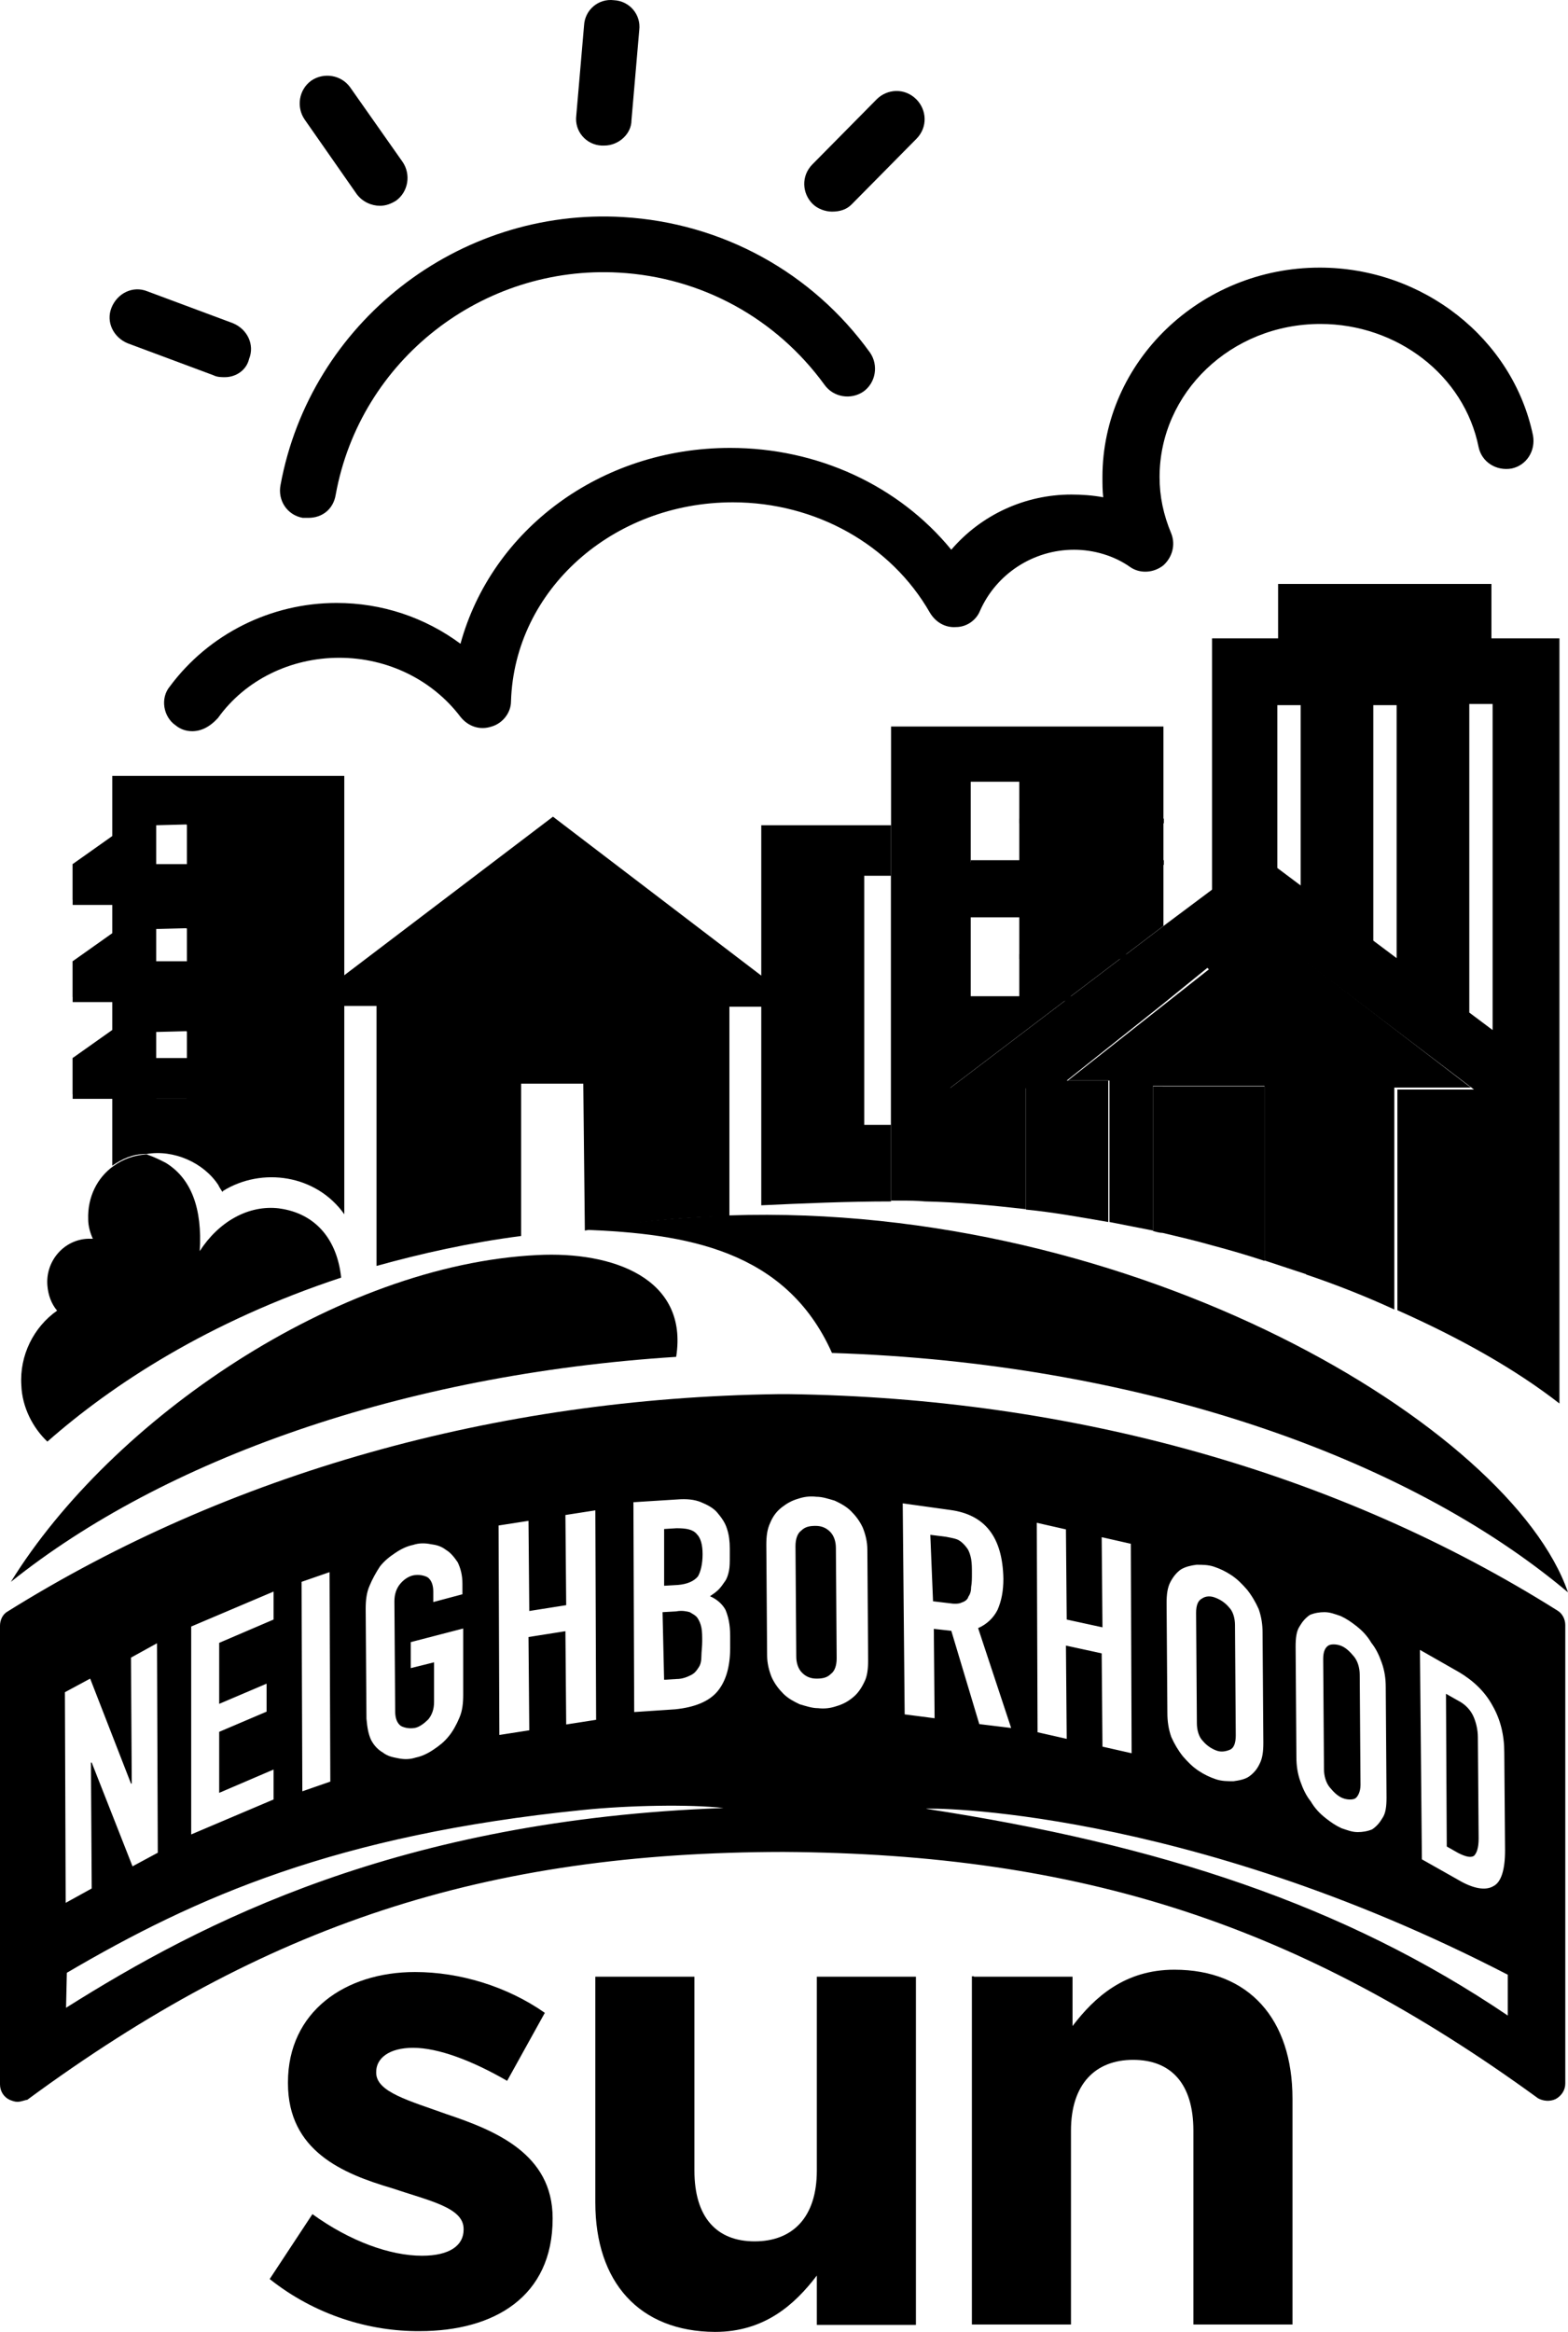 <?xml version="1.0" encoding="UTF-8"?>
<svg id="b" data-name="Layer 2" xmlns="http://www.w3.org/2000/svg" width="104.633" height="155.603" viewBox="0 0 104.633 155.603">
  <g id="c" data-name="Layer 2">
    <g>
      <polygon points="7.96 66.529 4.848 66.529 4.848 64.143 7.96 61.939 7.96 66.529"/>
      <polygon points="7.96 73.011 4.848 73.011 4.848 70.6 7.96 68.396 7.96 73.011"/>
      <polygon points="7.96 60.046 4.848 60.046 4.848 57.66 7.96 55.456 7.96 60.046"/>
      <path d="M59.46,55.067h-8.661v25.361c2.775-.13,5.757-.259,8.661-.259v-25.102h0ZM57.671,75.06v-16.622h1.867v16.622h-1.867Z"/>
      <path d="M9.775,77.005c1.815-.311,3.812.57,4.797,2.075.052.13.182.311.259.441,0,0,.052,0,.052-.052,2.593-1.608,6.224-1.089,8.091,1.556v-29.251H7.493v26.009c.648-.441,1.348-.778,2.204-.778h.078ZM10.424,55.067s0-.052,0,0l1.997-.052s.052,0,.052.052v4.408s0,.052-.052.052h-1.945s-.052,0-.052-.052v-4.408ZM10.424,61.991q0-.052,0,0l1.997-.052s.052,0,.052.052v4.408s0,.052-.052.052h-1.945s-.052,0-.052-.052v-4.408ZM10.424,68.862s0-.078,0,0l1.997-.052s.052,0,.052.052v4.408s0,.052-.052.052h-1.945s-.052,0-.052-.052v-4.408Z"/>
      <path d="M77.586,48.48h-18.126v31.636h.7c.519,0,1.037,0,1.556.052,2.256.052,4.46.259,6.742.519v-8.091h-5.057l14.236-10.813v-13.303h-.052ZM68.018,61.213v5.368h-3.241v-5.368M68.018,57.53h-3.241v-5.368h3.241v5.368Z"/>
      <path d="M93.249,72.622v14.807c4.201,1.867,7.883,3.942,10.813,6.224v-51.059h-4.538v-3.63h-14.236v3.63h-4.408v16.83l17.478,13.277h-5.109v-.078ZM86.792,59.086l-1.556-1.167v-10.865h1.556v12.032ZM93.197,63.935l-1.556-1.167v-15.715h1.556v16.881ZM98.046,67.566v-20.59h1.556v21.757l-1.556-1.167Z"/>
      <polygon points="98.046 72.363 98.046 72.493 98.098 72.493 98.046 72.363"/>
      <g>
        <path d="M77.586,72.493h-.648v9.647c.182.052.441.13.648.13,1.089.259,2.204.519,3.293.83,1.167.311,2.334.648,3.501,1.037v-11.643h-6.794Z"/>
        <path d="M80.906,59.346h0l-3.293,2.463-14.236,10.813h5.083v8.091c1.867.182,3.682.519,5.497.83v-9.439h-2.775l6.353-5.057,3.034-2.463.182.182,9.18,7.313h-2.775v12.966c2.075.7,4.019,1.478,5.886,2.334v-14.807h5.109l-17.244-13.225ZM98.046,72.363l.13.052h-.13v-.052Z"/>
      </g>
      <path d="M80.698,64.661l-9.439,7.442h2.775v9.439c.959.182,1.945.389,2.904.57v-9.647h7.442v11.643c.959.311,1.945.648,2.904.959v-12.94h2.775l-9.361-7.468Z"/>
      <path d="M18.644,80.635c-2.075-.259-4.071.908-5.316,2.852.182-2.852-.57-4.849-2.256-5.886-.83-.441-1.297-.57-1.297-.57h.052-.052c-.83.052-1.556.311-2.204.778-1.089.778-1.737,2.075-1.686,3.553,0,.441.13.908.311,1.297h-.311c-1.608.052-2.852,1.478-2.723,3.112.052.648.259,1.219.648,1.686-1.556,1.089-2.515,2.982-2.386,4.979.052,1.478.778,2.852,1.737,3.76,4.331-3.812,10.736-8.013,19.604-10.943-.259-2.489-1.66-4.279-4.123-4.616Z"/>
      <path d="M12.809,48.791c-.389,0-.778-.13-1.089-.389-.83-.57-1.037-1.815-.389-2.593,2.593-3.501,6.742-5.575,11.125-5.575,3.034,0,5.886.959,8.272,2.723,2.075-7.572,9.309-13.069,17.996-13.069,5.835,0,11.254,2.515,14.755,6.794,1.997-2.334,4.927-3.682,8.013-3.682.7,0,1.426.052,2.126.182-.052-.441-.052-.908-.052-1.348,0-7.702,6.535-13.977,14.496-13.977,6.872,0,12.888,4.72,14.236,11.202.182,1.037-.441,1.997-1.426,2.204-1.037.182-1.997-.441-2.204-1.426-.959-4.797-5.446-8.22-10.554-8.22-5.964,0-10.736,4.59-10.736,10.217,0,1.297.259,2.515.778,3.76.311.778.052,1.608-.519,2.126-.648.519-1.556.57-2.204.13-1.089-.778-2.463-1.167-3.76-1.167-2.723,0-5.186,1.608-6.275,4.071-.259.648-.908,1.089-1.608,1.089-.7.052-1.348-.311-1.737-.959-2.593-4.538-7.624-7.365-13.147-7.365-8.013,0-14.574,5.835-14.807,13.277,0,.778-.57,1.478-1.297,1.686-.778.259-1.556,0-2.075-.648-1.867-2.463-4.849-3.942-8.091-3.942s-6.275,1.478-8.091,4.019c-.57.622-1.141.882-1.737.882Z"/>
      <path d="M39.026,82.113c3.241-.57,6.483-.908,9.647-.959v-13.977h4.849l-16.622-12.681-16.622,12.629h4.849v17.348c2.982-.83,6.224-1.556,9.647-1.997v-10.165h4.149l.104,9.802"/>
      <path d="M20.589,34.555h-.389c-1.037-.182-1.686-1.167-1.478-2.204,1.997-10.813,11.851-18.515,22.846-17.867,6.613.389,12.629,3.682,16.492,9.05.57.83.389,1.997-.441,2.593-.83.57-1.997.389-2.593-.441-3.241-4.46-8.22-7.183-13.718-7.494-9.128-.519-17.27,5.835-18.904,14.807-.156.985-.908,1.556-1.815,1.556Z"/>
      <path d="M25.36,13.732c-.57,0-1.167-.259-1.556-.778l-3.475-4.979c-.57-.83-.389-1.997.441-2.593.83-.57,1.997-.389,2.593.441l3.501,4.979c.57.83.389,1.997-.441,2.593-.337.207-.674.337-1.063.337Z"/>
      <path d="M15.014,25.168c-.259,0-.519,0-.778-.13l-5.705-2.126c-.959-.389-1.478-1.426-1.089-2.386s1.426-1.478,2.386-1.089l5.705,2.126c.959.389,1.478,1.426,1.089,2.386-.182.778-.908,1.219-1.608,1.219Z"/>
      <path d="M40.323,9.713h-.182c-1.037-.052-1.815-.959-1.686-1.997l.519-6.016c.052-1.037.959-1.815,1.997-1.686,1.037.052,1.815.959,1.686,1.997l-.519,6.016c0,.908-.856,1.686-1.815,1.686Z"/>
      <path d="M55.519,14.121c-.441,0-.959-.182-1.297-.519-.7-.7-.778-1.867,0-2.645l4.279-4.331c.7-.7,1.867-.778,2.645,0,.7.7.778,1.867,0,2.645l-4.279,4.331c-.363.389-.83.519-1.348.519Z"/>
      <path d="M35.863,83.747c-13.329.648-28.421,10.943-35.137,21.808,10.165-8.143,26.087-13.847,44.395-15.014.83-5.238-4.227-7.053-9.258-6.794Z"/>
      <path d="M48.673,81.102c-3.164.13-6.405.389-9.647.959,6.664.259,13.407,1.297,16.492,8.22,20.382.648,38.301,6.872,49.114,15.974-3.812-11.047-28.862-26.061-55.96-25.154Z"/>
      <path d="M46.495,102.365c-.259-.311-.7-.389-1.348-.389l-.83.052v3.786l.908-.052c.648-.052,1.089-.259,1.348-.571.182-.311.311-.83.311-1.478s-.13-1.089-.389-1.348ZM46.806,108.614c-.052-.259-.13-.441-.259-.648-.13-.182-.311-.259-.519-.389-.182-.052-.519-.13-.908-.052l-.908.052.104,4.512.83-.052c.389,0,.7-.13.959-.259s.389-.311.519-.519c.13-.182.182-.441.182-.778,0-.259.052-.571.052-.959,0-.311,0-.648-.052-.908ZM55.779,103.298c0-.441-.13-.83-.389-1.089-.259-.259-.57-.389-.959-.389s-.7.052-.959.311c-.259.182-.389.571-.389,1.037l.052,7.365c0,.441.13.83.389,1.089s.57.389.959.389.7-.052.959-.311c.259-.182.389-.57.389-1.037l-.052-7.365ZM55.779,103.298c0-.441-.13-.83-.389-1.089-.259-.259-.57-.389-.959-.389s-.7.052-.959.311c-.259.182-.389.571-.389,1.037l.052,7.365c0,.441.13.83.389,1.089s.57.389.959.389.7-.052.959-.311c.259-.182.389-.57.389-1.037l-.052-7.365ZM46.806,108.614c-.052-.259-.13-.441-.259-.648-.13-.182-.311-.259-.519-.389-.182-.052-.519-.13-.908-.052l-.908.052.104,4.512.83-.052c.389,0,.7-.13.959-.259s.389-.311.519-.519c.13-.182.182-.441.182-.778,0-.259.052-.571.052-.959,0-.311,0-.648-.052-.908ZM46.495,102.365c-.259-.311-.7-.389-1.348-.389l-.83.052v3.786l.908-.052c.648-.052,1.089-.259,1.348-.571.182-.311.311-.83.311-1.478s-.13-1.089-.389-1.348ZM46.495,102.365c-.259-.311-.7-.389-1.348-.389l-.83.052v3.786l.908-.052c.648-.052,1.089-.259,1.348-.571.182-.311.311-.83.311-1.478s-.13-1.089-.389-1.348ZM46.806,108.614c-.052-.259-.13-.441-.259-.648-.13-.182-.311-.259-.519-.389-.182-.052-.519-.13-.908-.052l-.908.052.104,4.512.83-.052c.389,0,.7-.13.959-.259s.389-.311.519-.519c.13-.182.182-.441.182-.778,0-.259.052-.571.052-.959,0-.311,0-.648-.052-.908ZM55.779,103.298c0-.441-.13-.83-.389-1.089-.259-.259-.57-.389-.959-.389s-.7.052-.959.311c-.259.182-.389.571-.389,1.037l.052,7.365c0,.441.13.83.389,1.089s.57.389.959.389.7-.052.959-.311c.259-.182.389-.57.389-1.037l-.052-7.365ZM64.803,104.024c-.052-.259-.13-.519-.259-.7s-.311-.389-.519-.519c-.182-.13-.519-.182-.908-.259l-1.037-.13.182,4.434,1.089.13c.311.052.648.052.83-.052.182-.052.389-.182.441-.389.13-.182.182-.389.182-.648.052-.259.052-.571.052-.908s0-.648-.052-.959ZM64.803,104.024c-.052-.259-.13-.519-.259-.7s-.311-.389-.519-.519c-.182-.13-.519-.182-.908-.259l-1.037-.13.182,4.434,1.089.13c.311.052.648.052.83-.052.182-.052.389-.182.441-.389.13-.182.182-.389.182-.648.052-.259.052-.571.052-.908s0-.648-.052-.959ZM55.779,103.298c0-.441-.13-.83-.389-1.089-.259-.259-.57-.389-.959-.389s-.7.052-.959.311c-.259.182-.389.571-.389,1.037l.052,7.365c0,.441.13.83.389,1.089s.57.389.959.389.7-.052.959-.311c.259-.182.389-.57.389-1.037l-.052-7.365ZM46.806,108.614c-.052-.259-.13-.441-.259-.648-.13-.182-.311-.259-.519-.389-.182-.052-.519-.13-.908-.052l-.908.052.104,4.512.83-.052c.389,0,.7-.13.959-.259s.389-.311.519-.519c.13-.182.182-.441.182-.778,0-.259.052-.571.052-.959,0-.311,0-.648-.052-.908ZM46.495,102.365c-.259-.311-.7-.389-1.348-.389l-.83.052v3.786l.908-.052c.648-.052,1.089-.259,1.348-.571.182-.311.311-.83.311-1.478s-.13-1.089-.389-1.348ZM46.495,102.365c-.259-.311-.7-.389-1.348-.389l-.83.052v3.786l.908-.052c.648-.052,1.089-.259,1.348-.571.182-.311.311-.83.311-1.478s-.13-1.089-.389-1.348ZM46.806,108.614c-.052-.259-.13-.441-.259-.648-.13-.182-.311-.259-.519-.389-.182-.052-.519-.13-.908-.052l-.908.052.104,4.512.83-.052c.389,0,.7-.13.959-.259s.389-.311.519-.519c.13-.182.182-.441.182-.778,0-.259.052-.571.052-.959,0-.311,0-.648-.052-.908ZM55.779,103.298c0-.441-.13-.83-.389-1.089-.259-.259-.57-.389-.959-.389s-.7.052-.959.311c-.259.182-.389.571-.389,1.037l.052,7.365c0,.441.13.83.389,1.089s.57.389.959.389.7-.052.959-.311c.259-.182.389-.57.389-1.037l-.052-7.365ZM64.803,104.024c-.052-.259-.13-.519-.259-.7s-.311-.389-.519-.519c-.182-.13-.519-.182-.908-.259l-1.037-.13.182,4.434,1.089.13c.311.052.648.052.83-.052.182-.052.389-.182.441-.389.13-.182.182-.389.182-.648.052-.259.052-.571.052-.908s0-.648-.052-.959ZM82.41,108.433c0-.441-.13-.908-.389-1.167-.259-.311-.57-.519-.908-.648-.311-.13-.648-.13-.908.052-.259.13-.389.441-.389.959l.052,7.365c0,.441.13.908.389,1.167.259.311.57.519.908.648s.648.052.908-.052c.259-.104.389-.441.389-.959l-.052-7.365ZM90.735,111.752c0-.441-.13-.908-.389-1.219s-.519-.57-.83-.7c-.311-.13-.648-.13-.83-.052-.259.13-.389.441-.389.908l.052,7.365c0,.441.13.908.389,1.219s.519.57.83.7c.311.13.648.13.83.052s.389-.441.389-.908l-.052-7.365ZM90.735,111.752c0-.441-.13-.908-.389-1.219s-.519-.57-.83-.7c-.311-.13-.648-.13-.83-.052-.259.13-.389.441-.389.908l.052,7.365c0,.441.13.908.389,1.219s.519.57.83.7c.311.13.648.13.83.052s.389-.441.389-.908l-.052-7.365ZM82.41,108.433c0-.441-.13-.908-.389-1.167-.259-.311-.57-.519-.908-.648-.311-.13-.648-.13-.908.052-.259.13-.389.441-.389.959l.052,7.365c0,.441.13.908.389,1.167.259.311.57.519.908.648s.648.052.908-.052c.259-.104.389-.441.389-.959l-.052-7.365ZM64.803,104.024c-.052-.259-.13-.519-.259-.7s-.311-.389-.519-.519c-.182-.13-.519-.182-.908-.259l-1.037-.13.182,4.434,1.089.13c.311.052.648.052.83-.052.182-.052.389-.182.441-.389.13-.182.182-.389.182-.648.052-.259.052-.571.052-.908s0-.648-.052-.959ZM55.779,103.298c0-.441-.13-.83-.389-1.089-.259-.259-.57-.389-.959-.389s-.7.052-.959.311c-.259.182-.389.571-.389,1.037l.052,7.365c0,.441.13.83.389,1.089s.57.389.959.389.7-.052.959-.311c.259-.182.389-.57.389-1.037l-.052-7.365ZM46.806,108.614c-.052-.259-.13-.441-.259-.648-.13-.182-.311-.259-.519-.389-.182-.052-.519-.13-.908-.052l-.908.052.104,4.512.83-.052c.389,0,.7-.13.959-.259s.389-.311.519-.519c.13-.182.182-.441.182-.778,0-.259.052-.571.052-.959,0-.311,0-.648-.052-.908ZM46.495,102.365c-.259-.311-.7-.389-1.348-.389l-.83.052v3.786l.908-.052c.648-.052,1.089-.259,1.348-.571.182-.311.311-.83.311-1.478s-.13-1.089-.389-1.348ZM46.495,102.365c-.259-.311-.7-.389-1.348-.389l-.83.052v3.786l.908-.052c.648-.052,1.089-.259,1.348-.571.182-.311.311-.83.311-1.478s-.13-1.089-.389-1.348ZM46.806,108.614c-.052-.259-.13-.441-.259-.648-.13-.182-.311-.259-.519-.389-.182-.052-.519-.13-.908-.052l-.908.052.104,4.512.83-.052c.389,0,.7-.13.959-.259s.389-.311.519-.519c.13-.182.182-.441.182-.778,0-.259.052-.571.052-.959,0-.311,0-.648-.052-.908ZM55.779,103.298c0-.441-.13-.83-.389-1.089-.259-.259-.57-.389-.959-.389s-.7.052-.959.311c-.259.182-.389.571-.389,1.037l.052,7.365c0,.441.13.83.389,1.089s.57.389.959.389.7-.052.959-.311c.259-.182.389-.57.389-1.037l-.052-7.365ZM64.803,104.024c-.052-.259-.13-.519-.259-.7s-.311-.389-.519-.519c-.182-.13-.519-.182-.908-.259l-1.037-.13.182,4.434,1.089.13c.311.052.648.052.83-.052.182-.052.389-.182.441-.389.13-.182.182-.389.182-.648.052-.259.052-.571.052-.908s0-.648-.052-.959ZM82.41,108.433c0-.441-.13-.908-.389-1.167-.259-.311-.57-.519-.908-.648-.311-.13-.648-.13-.908.052-.259.13-.389.441-.389.959l.052,7.365c0,.441.13.908.389,1.167.259.311.57.519.908.648s.648.052.908-.052c.259-.104.389-.441.389-.959l-.052-7.365ZM90.735,111.752c0-.441-.13-.908-.389-1.219s-.519-.57-.83-.7c-.311-.13-.648-.13-.83-.052-.259.13-.389.441-.389.908l.052,7.365c0,.441.13.908.389,1.219s.519.57.83.7c.311.13.648.13.83.052s.389-.441.389-.908l-.052-7.365ZM98.618,115.927c0-.519-.13-1.037-.311-1.426s-.519-.778-1.037-1.037l-.778-.441.052,10.191.778.441c.519.259.83.311,1.037.182.182-.182.311-.519.311-1.167l-.052-6.742ZM64.803,104.024c-.052-.259-.13-.519-.259-.7s-.311-.389-.519-.519c-.182-.13-.519-.182-.908-.259l-1.037-.13.182,4.434,1.089.13c.311.052.648.052.83-.052.182-.052.389-.182.441-.389.13-.182.182-.389.182-.648.052-.259.052-.571.052-.908s0-.648-.052-.959ZM55.779,103.298c0-.441-.13-.83-.389-1.089-.259-.259-.57-.389-.959-.389s-.7.052-.959.311c-.259.182-.389.571-.389,1.037l.052,7.365c0,.441.13.83.389,1.089s.57.389.959.389.7-.052.959-.311c.259-.182.389-.57.389-1.037l-.052-7.365ZM46.547,107.966c-.13-.182-.311-.259-.519-.389-.182-.052-.519-.13-.908-.052l-.908.052.104,4.512.83-.052c.389,0,.7-.13.959-.259s.389-.311.519-.519c.13-.182.182-.441.182-.778,0-.259.052-.571.052-.959,0-.311,0-.648-.052-.908-.052-.259-.13-.441-.259-.648ZM46.573,105.191c.182-.311.311-.83.311-1.478s-.13-1.089-.389-1.348c-.259-.311-.7-.389-1.348-.389l-.83.052v3.786l.908-.052c.648-.052,1.089-.259,1.348-.571ZM82.41,108.433c0-.441-.13-.908-.389-1.167-.259-.311-.57-.519-.908-.648-.311-.13-.648-.13-.908.052-.259.13-.389.441-.389.959l.052,7.365c0,.441.13.908.389,1.167.259.311.57.519.908.648s.648.052.908-.052c.259-.104.389-.441.389-.959l-.052-7.365ZM90.735,111.752c0-.441-.13-.908-.389-1.219s-.519-.57-.83-.7c-.311-.13-.648-.13-.83-.052-.259.13-.389.441-.389.908l.052,7.365c0,.441.13.908.389,1.219s.519.57.83.7c.311.13.648.13.83.052s.389-.441.389-.908l-.052-7.365ZM98.618,115.927c0-.519-.13-1.037-.311-1.426s-.519-.778-1.037-1.037l-.778-.441.052,10.191.778.441c.519.259.83.311,1.037.182.182-.182.311-.519.311-1.167l-.052-6.742ZM103.934,107.473c-14.625-9.206-32.363-14.185-51.267-14.444h-.752c-18.904.259-36.693,5.316-51.396,14.496-.337.182-.519.571-.519.959v30.599c0,.467.259.856.648,1.037.207.078.337.13.519.13.259,0,.519-.13.648-.13,15.922-11.721,30.547-16.518,50.463-16.544,19.889.13,34.437,4.849,50.359,16.441.337.182.778.233,1.167.052.389-.207.648-.596.648-1.037v-30.599c0-.389-.207-.778-.519-.959ZM97.347,111.57c.959.57,1.737,1.297,2.256,2.256.519.908.778,1.945.778,3.112l.052,6.535c0,1.297-.259,2.126-.778,2.386-.519.311-1.348.182-2.386-.441l-2.386-1.348-.13-13.977,2.593,1.478ZM86.715,108.536c.182-.311.389-.571.7-.778.311-.13.648-.182.959-.182.389,0,.7.13,1.089.259.389.182.7.389,1.089.7.389.311.7.648.96,1.089.311.389.519.83.7,1.348s.259,1.037.259,1.608l.052,7.365c0,.57-.052,1.037-.259,1.348-.182.311-.389.57-.7.778-.311.13-.648.182-.959.182-.389,0-.7-.13-1.089-.259-.389-.182-.7-.389-1.089-.7s-.7-.648-.959-1.089c-.311-.389-.519-.83-.7-1.348s-.259-1.037-.259-1.608l-.052-7.365c0-.57.052-1.037.259-1.348ZM78.106,105.554c.207-.389.441-.648.7-.83.311-.182.648-.259,1.037-.311.389,0,.778,0,1.167.13s.778.311,1.167.571.7.571,1.037.959c.311.389.57.83.778,1.297.182.519.259,1.037.259,1.556l.052,7.365c0,.57-.052,1.037-.259,1.426-.182.389-.441.648-.7.83-.259.182-.648.259-1.037.311-.389,0-.778,0-1.167-.13s-.778-.311-1.167-.571-.7-.57-1.037-.959c-.311-.389-.571-.83-.778-1.297-.182-.519-.259-1.037-.259-1.608l-.052-7.313c0-.571.052-1.037.259-1.426ZM71.13,102.054l.052,6.016,2.386.519-.052-6.016,1.945.441.052,13.977-1.945-.441-.052-6.224-2.386-.519.052,6.224-1.945-.441-.052-13.977,1.945.441ZM35.267,101.483l.052,6.016,2.463-.389-.052-6.016,1.997-.311.052,13.977-1.997.311-.052-6.224-2.463.389.052,6.224-1.997.311-.052-13.977,1.997-.311ZM24.661,105.814c.182-.441.441-.908.7-1.297.311-.389.648-.648,1.037-.908s.778-.441,1.167-.519c.389-.13.778-.13,1.167-.052.389.052.7.13,1.037.389.311.182.57.519.778.83.182.389.311.83.311,1.426v.7l-1.945.519v-.7c0-.441-.13-.778-.389-.959-.259-.13-.57-.182-.908-.13-.311.052-.648.259-.908.571-.259.311-.389.7-.389,1.167l.052,7.365c0,.441.13.778.389.959.259.13.571.182.908.13.311-.052.648-.311.908-.57.259-.311.389-.7.389-1.167v-2.645l-1.556.389v-1.737l3.501-.908v4.408c0,.57-.052,1.089-.259,1.556-.182.441-.441.908-.7,1.219-.311.389-.648.648-1.037.908s-.778.441-1.167.519c-.389.13-.778.13-1.167.052s-.7-.13-1.037-.389c-.311-.182-.57-.441-.778-.83-.182-.389-.259-.83-.311-1.426l-.052-7.313c0-.571.052-1.089.259-1.556ZM21.99,104.906l.052,13.977-1.867.648-.052-13.977,1.867-.648ZM12.758,108.536l5.498-2.334v1.867l-3.63,1.556v4.071l3.164-1.348v1.867l-3.164,1.348v4.071l3.63-1.556v1.997l-5.498,2.334v-13.873ZM4.331,112.919l1.686-.908,2.723,7.002h.052l-.052-8.402,1.737-.959.052,13.977-1.686.908-2.723-6.924h-.052l.052,8.402-1.737.959-.052-14.055ZM4.408,133.975l.052-2.334c8.609-5.057,17.996-9.206,34.437-10.865,3.034-.311,7.131-.389,9.387-.13-21.627.778-34.826,7.624-43.876,13.329ZM48.725,109.937c0,1.219-.259,2.204-.83,2.904-.571.7-1.556,1.089-2.852,1.219l-2.723.182-.052-14.003,2.904-.182c.648-.052,1.167,0,1.608.182.441.182.83.389,1.089.7.259.311.519.648.648,1.089.13.389.182.83.182,1.297v.519c0,.389,0,.7-.052.959s-.13.519-.259.7-.259.389-.441.571c-.182.182-.389.311-.571.441.441.182.83.519,1.037.908.182.441.311.959.311,1.737v.778ZM57.672,112.245c-.182.389-.441.778-.778,1.037-.311.259-.648.441-1.089.571-.389.13-.778.182-1.219.13-.389,0-.778-.13-1.219-.259-.389-.182-.778-.389-1.089-.7s-.57-.648-.778-1.089c-.182-.441-.311-.959-.311-1.478l-.052-7.365c0-.571.052-1.037.259-1.478.182-.441.441-.778.778-1.037s.648-.441,1.089-.57c.389-.13.778-.182,1.219-.13.389,0,.778.13,1.219.259.389.182.778.389,1.089.7.311.311.571.648.778,1.089.182.441.311.959.311,1.478l.052,7.365c0,.571-.052,1.089-.259,1.478ZM60.239,100.316l3.164.441c2.334.311,3.501,1.815,3.553,4.59,0,.83-.13,1.478-.389,2.075-.259.519-.7.959-1.297,1.219l2.204,6.664-2.126-.259-1.867-6.224-1.167-.13.052,5.964-1.997-.259-.13-14.081ZM100.614,134.494c-10.917-7.39-23.235-11.41-38.82-13.796,0-.078,17.167-.13,38.82,11.073v2.723ZM97.321,123.654c.519.259.83.311,1.037.182.182-.182.311-.519.311-1.167l-.052-6.742c0-.519-.13-1.037-.311-1.426s-.519-.778-1.037-1.037l-.778-.441.052,10.191.778.441ZM88.738,119.272c.259.311.519.57.83.7.311.13.648.13.83.052s.389-.441.389-.908l-.052-7.365c0-.441-.13-.908-.389-1.219s-.519-.57-.83-.7c-.311-.13-.648-.13-.83-.052-.259.13-.389.441-.389.908l.052,7.365c0,.441.13.908.389,1.219ZM80.258,116.16c.259.311.57.519.908.648s.648.052.908-.052c.259-.104.389-.441.389-.959l-.052-7.365c0-.441-.13-.908-.389-1.167-.259-.311-.57-.519-.908-.648-.311-.13-.648-.13-.908.052-.259.13-.389.441-.389.959l.052,7.365c0,.441.13.908.389,1.167ZM64.181,106.929c.182-.052.389-.182.441-.389.13-.182.182-.389.182-.648.052-.259.052-.571.052-.908s0-.648-.052-.959c-.052-.259-.13-.519-.259-.7s-.311-.389-.519-.519c-.182-.13-.519-.182-.908-.259l-1.037-.13.182,4.434,1.089.13c.311.052.648.052.83-.052ZM55.39,102.209c-.259-.259-.57-.389-.959-.389s-.7.052-.959.311c-.259.182-.389.571-.389,1.037l.052,7.365c0,.441.13.83.389,1.089s.57.389.959.389.7-.052.959-.311c.259-.182.389-.57.389-1.037l-.052-7.365c0-.441-.13-.83-.389-1.089ZM46.547,107.966c-.13-.182-.311-.259-.519-.389-.182-.052-.519-.13-.908-.052l-.908.052.104,4.512.83-.052c.389,0,.7-.13.959-.259s.389-.311.519-.519c.13-.182.182-.441.182-.778,0-.259.052-.571.052-.959,0-.311,0-.648-.052-.908-.052-.259-.13-.441-.259-.648ZM45.147,101.976l-.83.052v3.786l.908-.052c.648-.052,1.089-.259,1.348-.571.182-.311.311-.83.311-1.478s-.13-1.089-.389-1.348c-.259-.311-.7-.389-1.348-.389ZM46.495,102.365c-.259-.311-.7-.389-1.348-.389l-.83.052v3.786l.908-.052c.648-.052,1.089-.259,1.348-.571.182-.311.311-.83.311-1.478s-.13-1.089-.389-1.348ZM46.806,108.614c-.052-.259-.13-.441-.259-.648-.13-.182-.311-.259-.519-.389-.182-.052-.519-.13-.908-.052l-.908.052.104,4.512.83-.052c.389,0,.7-.13.959-.259s.389-.311.519-.519c.13-.182.182-.441.182-.778,0-.259.052-.571.052-.959,0-.311,0-.648-.052-.908ZM55.779,103.298c0-.441-.13-.83-.389-1.089-.259-.259-.57-.389-.959-.389s-.7.052-.959.311c-.259.182-.389.571-.389,1.037l.052,7.365c0,.441.13.83.389,1.089s.57.389.959.389.7-.052.959-.311c.259-.182.389-.57.389-1.037l-.052-7.365ZM64.803,104.024c-.052-.259-.13-.519-.259-.7s-.311-.389-.519-.519c-.182-.13-.519-.182-.908-.259l-1.037-.13.182,4.434,1.089.13c.311.052.648.052.83-.052.182-.052.389-.182.441-.389.13-.182.182-.389.182-.648.052-.259.052-.571.052-.908s0-.648-.052-.959ZM82.41,108.433c0-.441-.13-.908-.389-1.167-.259-.311-.57-.519-.908-.648-.311-.13-.648-.13-.908.052-.259.13-.389.441-.389.959l.052,7.365c0,.441.13.908.389,1.167.259.311.57.519.908.648s.648.052.908-.052c.259-.104.389-.441.389-.959l-.052-7.365ZM90.735,111.752c0-.441-.13-.908-.389-1.219s-.519-.57-.83-.7c-.311-.13-.648-.13-.83-.052-.259.13-.389.441-.389.908l.052,7.365c0,.441.13.908.389,1.219s.519.57.83.7c.311.13.648.13.83.052s.389-.441.389-.908l-.052-7.365ZM98.618,115.927c0-.519-.13-1.037-.311-1.426s-.519-.778-1.037-1.037l-.778-.441.052,10.191.778.441c.519.259.83.311,1.037.182.182-.182.311-.519.311-1.167l-.052-6.742ZM98.618,115.927c0-.519-.13-1.037-.311-1.426s-.519-.778-1.037-1.037l-.778-.441.052,10.191.778.441c.519.259.83.311,1.037.182.182-.182.311-.519.311-1.167l-.052-6.742ZM90.735,111.752c0-.441-.13-.908-.389-1.219s-.519-.57-.83-.7c-.311-.13-.648-.13-.83-.052-.259.13-.389.441-.389.908l.052,7.365c0,.441.13.908.389,1.219s.519.57.83.7c.311.13.648.13.83.052s.389-.441.389-.908l-.052-7.365ZM82.41,108.433c0-.441-.13-.908-.389-1.167-.259-.311-.57-.519-.908-.648-.311-.13-.648-.13-.908.052-.259.13-.389.441-.389.959l.052,7.365c0,.441.13.908.389,1.167.259.311.57.519.908.648s.648.052.908-.052c.259-.104.389-.441.389-.959l-.052-7.365ZM64.803,104.024c-.052-.259-.13-.519-.259-.7s-.311-.389-.519-.519c-.182-.13-.519-.182-.908-.259l-1.037-.13.182,4.434,1.089.13c.311.052.648.052.83-.052.182-.052.389-.182.441-.389.13-.182.182-.389.182-.648.052-.259.052-.571.052-.908s0-.648-.052-.959ZM55.779,103.298c0-.441-.13-.83-.389-1.089-.259-.259-.57-.389-.959-.389s-.7.052-.959.311c-.259.182-.389.571-.389,1.037l.052,7.365c0,.441.13.83.389,1.089s.57.389.959.389.7-.052.959-.311c.259-.182.389-.57.389-1.037l-.052-7.365ZM46.806,108.614c-.052-.259-.13-.441-.259-.648-.13-.182-.311-.259-.519-.389-.182-.052-.519-.13-.908-.052l-.908.052.104,4.512.83-.052c.389,0,.7-.13.959-.259s.389-.311.519-.519c.13-.182.182-.441.182-.778,0-.259.052-.571.052-.959,0-.311,0-.648-.052-.908ZM46.495,102.365c-.259-.311-.7-.389-1.348-.389l-.83.052v3.786l.908-.052c.648-.052,1.089-.259,1.348-.571.182-.311.311-.83.311-1.478s-.13-1.089-.389-1.348ZM46.495,102.365c-.259-.311-.7-.389-1.348-.389l-.83.052v3.786l.908-.052c.648-.052,1.089-.259,1.348-.571.182-.311.311-.83.311-1.478s-.13-1.089-.389-1.348ZM46.806,108.614c-.052-.259-.13-.441-.259-.648-.13-.182-.311-.259-.519-.389-.182-.052-.519-.13-.908-.052l-.908.052.104,4.512.83-.052c.389,0,.7-.13.959-.259s.389-.311.519-.519c.13-.182.182-.441.182-.778,0-.259.052-.571.052-.959,0-.311,0-.648-.052-.908ZM55.779,103.298c0-.441-.13-.83-.389-1.089-.259-.259-.57-.389-.959-.389s-.7.052-.959.311c-.259.182-.389.571-.389,1.037l.052,7.365c0,.441.13.83.389,1.089s.57.389.959.389.7-.052.959-.311c.259-.182.389-.57.389-1.037l-.052-7.365ZM64.803,104.024c-.052-.259-.13-.519-.259-.7s-.311-.389-.519-.519c-.182-.13-.519-.182-.908-.259l-1.037-.13.182,4.434,1.089.13c.311.052.648.052.83-.052.182-.052.389-.182.441-.389.13-.182.182-.389.182-.648.052-.259.052-.571.052-.908s0-.648-.052-.959ZM82.41,108.433c0-.441-.13-.908-.389-1.167-.259-.311-.57-.519-.908-.648-.311-.13-.648-.13-.908.052-.259.13-.389.441-.389.959l.052,7.365c0,.441.13.908.389,1.167.259.311.57.519.908.648s.648.052.908-.052c.259-.104.389-.441.389-.959l-.052-7.365ZM82.41,108.433c0-.441-.13-.908-.389-1.167-.259-.311-.57-.519-.908-.648-.311-.13-.648-.13-.908.052-.259.13-.389.441-.389.959l.052,7.365c0,.441.13.908.389,1.167.259.311.57.519.908.648s.648.052.908-.052c.259-.104.389-.441.389-.959l-.052-7.365ZM64.803,104.024c-.052-.259-.13-.519-.259-.7s-.311-.389-.519-.519c-.182-.13-.519-.182-.908-.259l-1.037-.13.182,4.434,1.089.13c.311.052.648.052.83-.052.182-.052.389-.182.441-.389.13-.182.182-.389.182-.648.052-.259.052-.571.052-.908s0-.648-.052-.959ZM55.779,103.298c0-.441-.13-.83-.389-1.089-.259-.259-.57-.389-.959-.389s-.7.052-.959.311c-.259.182-.389.571-.389,1.037l.052,7.365c0,.441.13.83.389,1.089s.57.389.959.389.7-.052.959-.311c.259-.182.389-.57.389-1.037l-.052-7.365ZM46.806,108.614c-.052-.259-.13-.441-.259-.648-.13-.182-.311-.259-.519-.389-.182-.052-.519-.13-.908-.052l-.908.052.104,4.512.83-.052c.389,0,.7-.13.959-.259s.389-.311.519-.519c.13-.182.182-.441.182-.778,0-.259.052-.571.052-.959,0-.311,0-.648-.052-.908ZM46.495,102.365c-.259-.311-.7-.389-1.348-.389l-.83.052v3.786l.908-.052c.648-.052,1.089-.259,1.348-.571.182-.311.311-.83.311-1.478s-.13-1.089-.389-1.348ZM46.495,102.365c-.259-.311-.7-.389-1.348-.389l-.83.052v3.786l.908-.052c.648-.052,1.089-.259,1.348-.571.182-.311.311-.83.311-1.478s-.13-1.089-.389-1.348ZM46.806,108.614c-.052-.259-.13-.441-.259-.648-.13-.182-.311-.259-.519-.389-.182-.052-.519-.13-.908-.052l-.908.052.104,4.512.83-.052c.389,0,.7-.13.959-.259s.389-.311.519-.519c.13-.182.182-.441.182-.778,0-.259.052-.571.052-.959,0-.311,0-.648-.052-.908ZM55.779,103.298c0-.441-.13-.83-.389-1.089-.259-.259-.57-.389-.959-.389s-.7.052-.959.311c-.259.182-.389.571-.389,1.037l.052,7.365c0,.441.13.83.389,1.089s.57.389.959.389.7-.052.959-.311c.259-.182.389-.57.389-1.037l-.052-7.365ZM64.803,104.024c-.052-.259-.13-.519-.259-.7s-.311-.389-.519-.519c-.182-.13-.519-.182-.908-.259l-1.037-.13.182,4.434,1.089.13c.311.052.648.052.83-.052.182-.052.389-.182.441-.389.13-.182.182-.389.182-.648.052-.259.052-.571.052-.908s0-.648-.052-.959ZM64.803,104.024c-.052-.259-.13-.519-.259-.7s-.311-.389-.519-.519c-.182-.13-.519-.182-.908-.259l-1.037-.13.182,4.434,1.089.13c.311.052.648.052.83-.052.182-.052.389-.182.441-.389.13-.182.182-.389.182-.648.052-.259.052-.571.052-.908s0-.648-.052-.959ZM55.779,103.298c0-.441-.13-.83-.389-1.089-.259-.259-.57-.389-.959-.389s-.7.052-.959.311c-.259.182-.389.571-.389,1.037l.052,7.365c0,.441.13.83.389,1.089s.57.389.959.389.7-.052.959-.311c.259-.182.389-.57.389-1.037l-.052-7.365ZM46.806,108.614c-.052-.259-.13-.441-.259-.648-.13-.182-.311-.259-.519-.389-.182-.052-.519-.13-.908-.052l-.908.052.104,4.512.83-.052c.389,0,.7-.13.959-.259s.389-.311.519-.519c.13-.182.182-.441.182-.778,0-.259.052-.571.052-.959,0-.311,0-.648-.052-.908ZM46.495,102.365c-.259-.311-.7-.389-1.348-.389l-.83.052v3.786l.908-.052c.648-.052,1.089-.259,1.348-.571.182-.311.311-.83.311-1.478s-.13-1.089-.389-1.348ZM46.495,102.365c-.259-.311-.7-.389-1.348-.389l-.83.052v3.786l.908-.052c.648-.052,1.089-.259,1.348-.571.182-.311.311-.83.311-1.478s-.13-1.089-.389-1.348ZM46.806,108.614c-.052-.259-.13-.441-.259-.648-.13-.182-.311-.259-.519-.389-.182-.052-.519-.13-.908-.052l-.908.052.104,4.512.83-.052c.389,0,.7-.13.959-.259s.389-.311.519-.519c.13-.182.182-.441.182-.778,0-.259.052-.571.052-.959,0-.311,0-.648-.052-.908ZM46.806,108.614c-.052-.259-.13-.441-.259-.648-.13-.182-.311-.259-.519-.389-.182-.052-.519-.13-.908-.052l-.908.052.104,4.512.83-.052c.389,0,.7-.13.959-.259s.389-.311.519-.519c.13-.182.182-.441.182-.778,0-.259.052-.571.052-.959,0-.311,0-.648-.052-.908ZM46.495,102.365c-.259-.311-.7-.389-1.348-.389l-.83.052v3.786l.908-.052c.648-.052,1.089-.259,1.348-.571.182-.311.311-.83.311-1.478s-.13-1.089-.389-1.348Z"/>
      <path d="M17.996,152.077l2.852-4.331c2.515,1.815,5.186,2.775,7.313,2.775,1.867,0,2.775-.7,2.775-1.737v-.052c0-1.426-2.256-1.867-4.797-2.723-3.241-.959-6.924-2.463-6.924-7.002v-.052c0-4.72,3.812-7.365,8.48-7.365,2.982,0,6.146.959,8.661,2.723l-2.515,4.538c-2.334-1.348-4.59-2.204-6.275-2.204-1.608,0-2.463.7-2.463,1.608v.052c0,1.297,2.204,1.867,4.72,2.775,3.241,1.089,7.053,2.645,7.053,6.924v.052c0,5.186-3.89,7.494-8.869,7.494-3.345.026-6.976-1.063-10.01-3.475Z"/>
      <path d="M39.726,146.968v-15.066h6.613v12.94c0,3.112,1.478,4.72,4.019,4.72s4.149-1.608,4.149-4.72v-12.94h6.613v23.235h-6.613v-3.293c-1.478,1.945-3.501,3.76-6.794,3.76-5.057-.026-7.987-3.319-7.987-8.635Z"/>
      <path d="M64.984,131.902h6.587v3.293c1.478-1.945,3.501-3.76,6.794-3.76,4.979,0,7.883,3.293,7.883,8.609v15.066h-6.613v-12.94c0-3.112-1.478-4.72-4.019-4.72-2.515,0-4.149,1.608-4.149,4.72v12.94h-6.613v-23.235h.13v.026Z"/>
      <rect x="4.848" y="57.66" width="8.661" height="2.723"/>
      <rect x="4.848" y="64.143" width="8.661" height="2.723"/>
      <rect x="4.848" y="70.6" width="8.661" height="2.723"/>
      <rect x="16.181" y="54.885" width="3.942" height="3.241"/>
      <rect x="16.181" y="61.731" width="3.942" height="3.241"/>
      <rect x="16.181" y="68.655" width="3.942" height="3.241"/>
      <rect x="75.46" y="63.884" width=".311" height="2.723"/>
      <rect x="69.833" y="54.807" width=".311" height="2.723"/>
      <rect x="75.979" y="54.807" width=".311" height="2.723"/>
      <rect x="64.776" y="57.401" width="12.888" height=".311"/>
      <rect x="68.018" y="54.626" width="9.647" height=".311"/>
      <rect x="69.833" y="63.884" width=".311" height="2.723"/>
      <rect x="64.724" y="66.477" width="11.643" height=".311"/>
      <rect x="68.018" y="63.676" width="9.569" height=".311"/>
    </g>
  </g>
</svg>